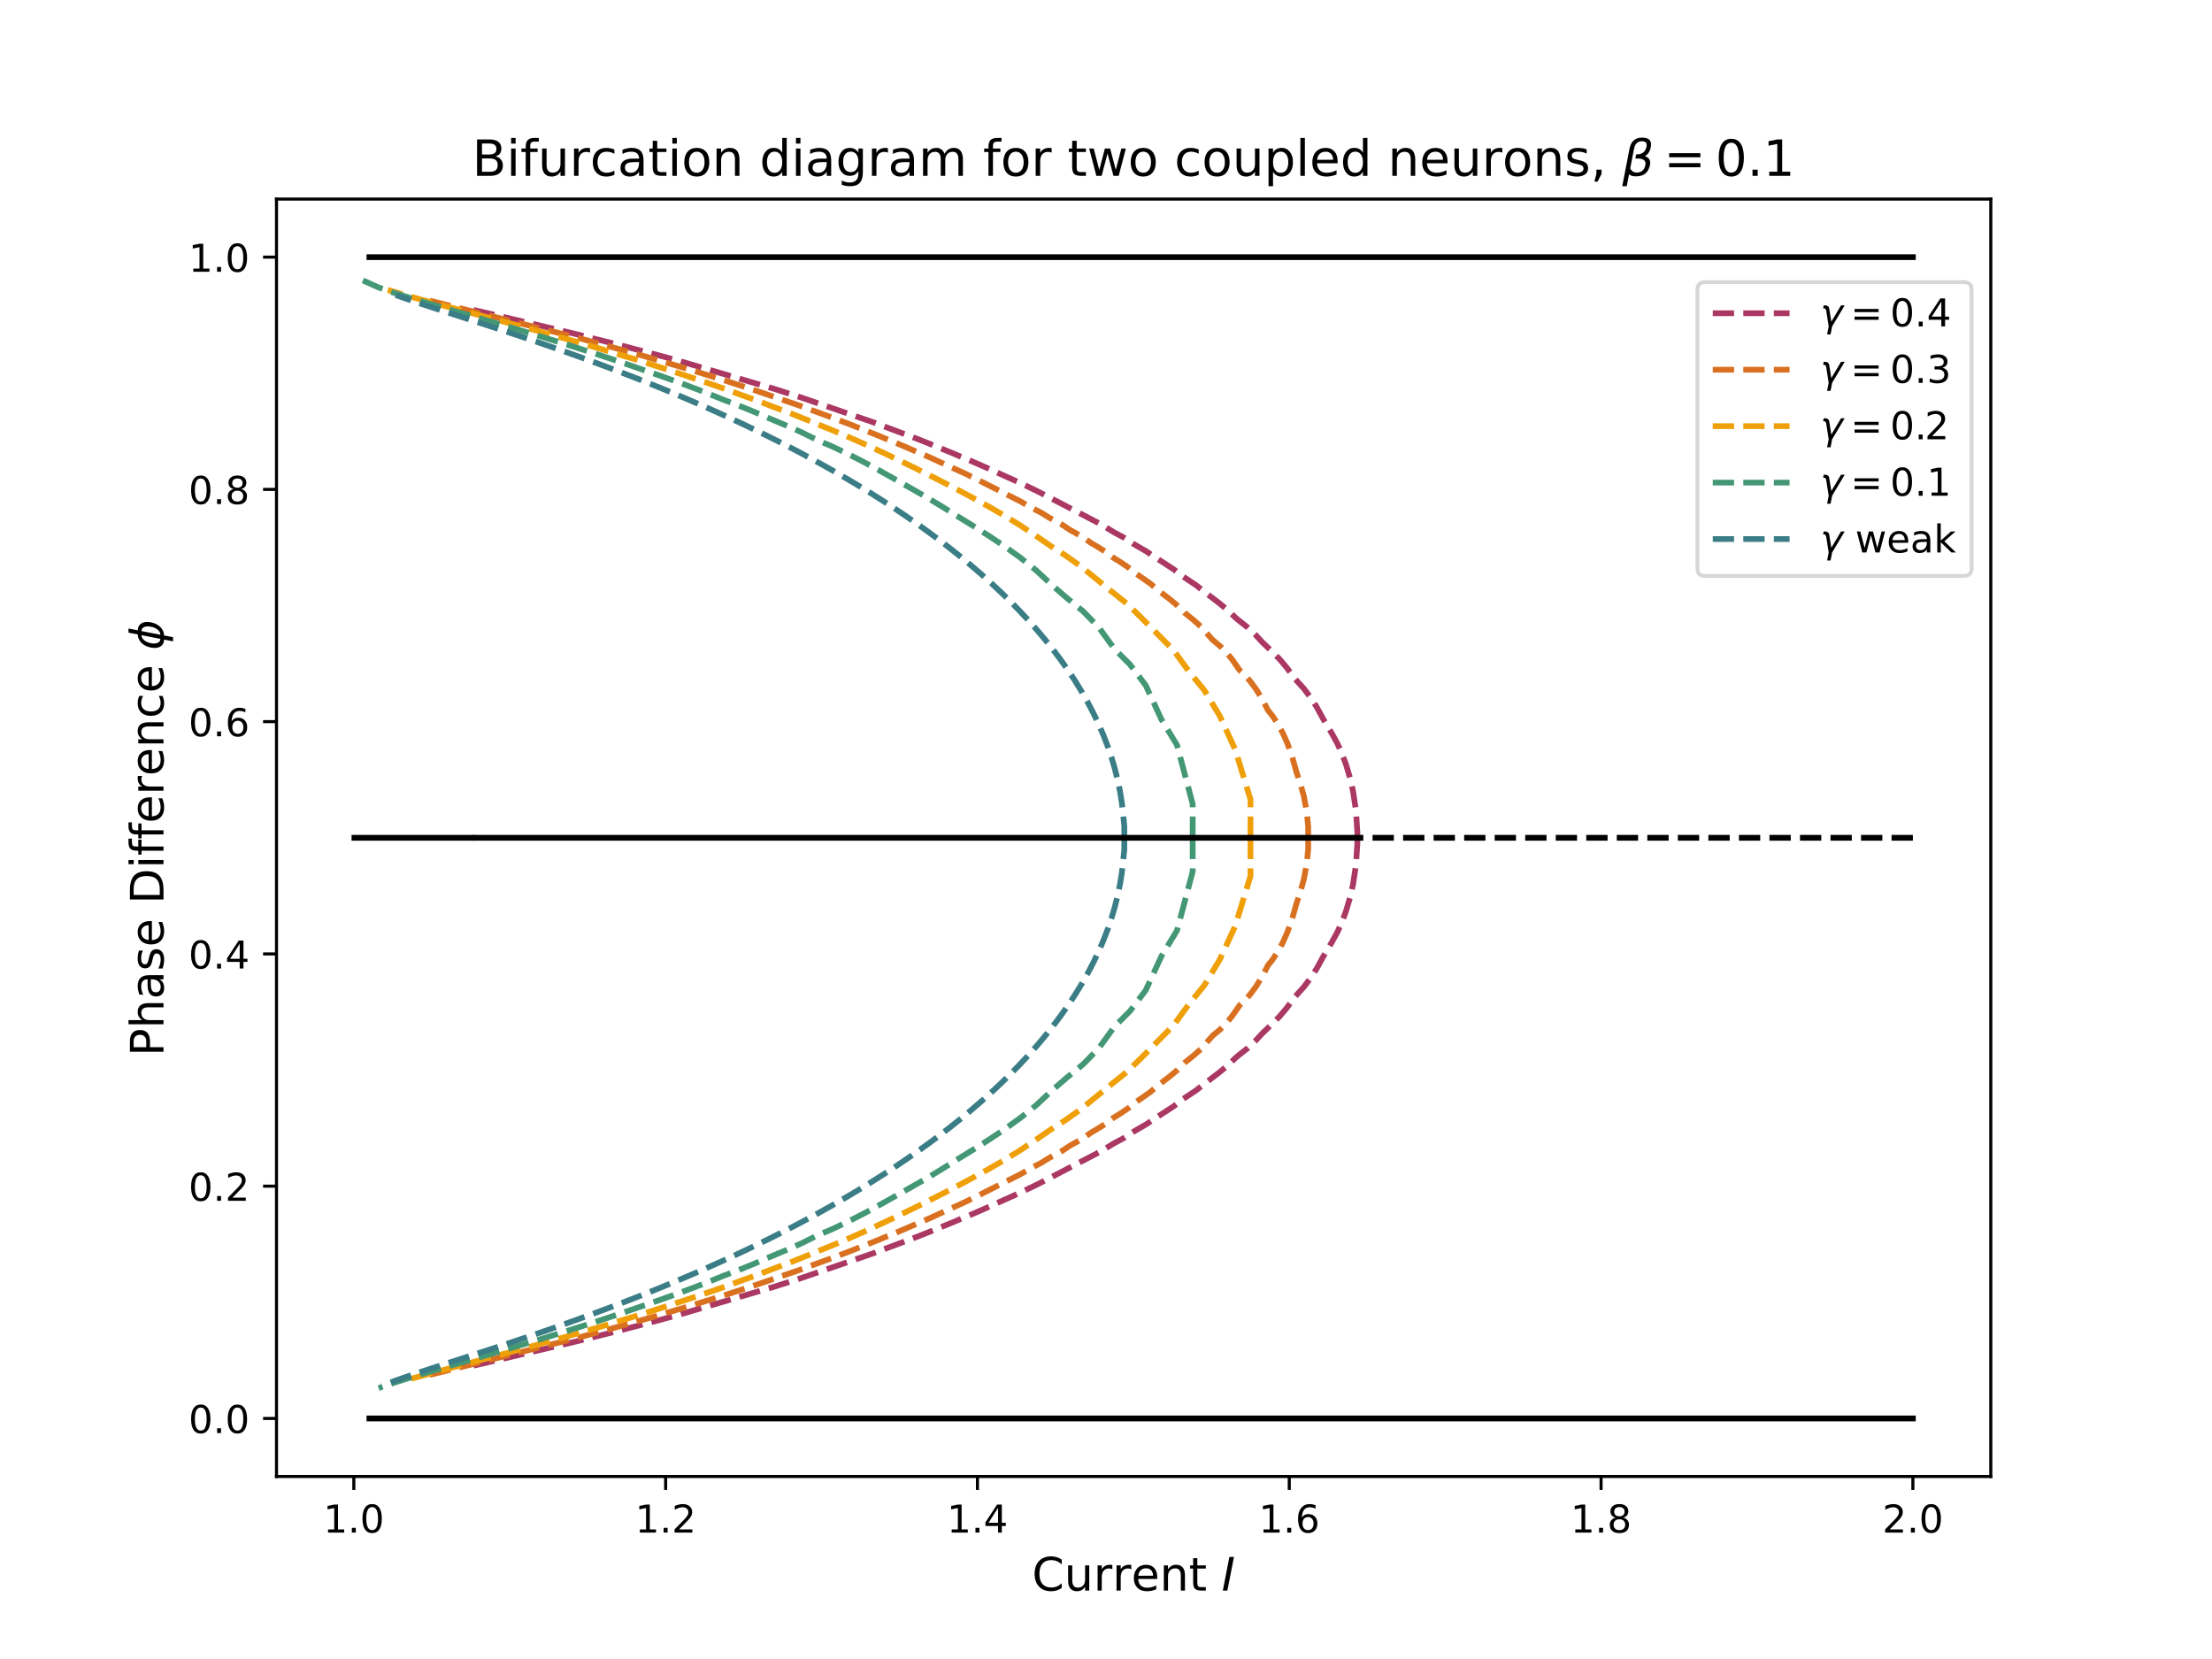 <?xml version="1.0" encoding="utf-8" standalone="no"?>
<!DOCTYPE svg PUBLIC "-//W3C//DTD SVG 1.1//EN"
  "http://www.w3.org/Graphics/SVG/1.1/DTD/svg11.dtd">
<!-- Created with matplotlib (https://matplotlib.org/) -->
<svg height="432pt" version="1.1" viewBox="0 0 576 432" width="576pt" xmlns="http://www.w3.org/2000/svg" xmlns:xlink="http://www.w3.org/1999/xlink">
 <defs>
  <style type="text/css">*{stroke-linecap:butt;stroke-linejoin:round;}</style>
 </defs>
 <g id="figure_1">
  <g id="patch_1">
   <path d="M 0 432 
L 576 432 
L 576 0 
L 0 0 
z
" style="fill:#ffffff;"/>
  </g>
  <g id="axes_1">
   <g id="patch_2">
    <path d="M 72 384.48 
L 518.4 384.48 
L 518.4 51.84 
L 72 51.84 
z
" style="fill:#ffffff;"/>
   </g>
   <g id="matplotlib.axis_1">
    <g id="xtick_1">
     <g id="line2d_1">
      <defs>
       <path d="M 0 0 
L 0 3.5 
" id="mcab45361aa" style="stroke:#000000;stroke-width:0.8;"/>
      </defs>
      <g>
       <use style="stroke:#000000;stroke-width:0.8;" x="92.137" xlink:href="#mcab45361aa" y="384.48"/>
      </g>
     </g>
     <g id="text_1">
      <!-- 1.0 -->
      <g transform="translate(84.185 399.078)scale(0.1 -0.1)">
       <defs>
        <path d="M 12.406 8.297 
L 28.516 8.297 
L 28.516 63.922 
L 10.984 60.406 
L 10.984 69.391 
L 28.422 72.906 
L 38.281 72.906 
L 38.281 8.297 
L 54.391 8.297 
L 54.391 0 
L 12.406 0 
z
" id="DejaVuSans-49"/>
        <path d="M 10.688 12.406 
L 21 12.406 
L 21 0 
L 10.688 0 
z
" id="DejaVuSans-46"/>
        <path d="M 31.781 66.406 
Q 24.172 66.406 20.328 58.906 
Q 16.5 51.422 16.5 36.375 
Q 16.5 21.391 20.328 13.891 
Q 24.172 6.391 31.781 6.391 
Q 39.453 6.391 43.281 13.891 
Q 47.125 21.391 47.125 36.375 
Q 47.125 51.422 43.281 58.906 
Q 39.453 66.406 31.781 66.406 
z
M 31.781 74.219 
Q 44.047 74.219 50.516 64.516 
Q 56.984 54.828 56.984 36.375 
Q 56.984 17.969 50.516 8.266 
Q 44.047 -1.422 31.781 -1.422 
Q 19.531 -1.422 13.062 8.266 
Q 6.594 17.969 6.594 36.375 
Q 6.594 54.828 13.062 64.516 
Q 19.531 74.219 31.781 74.219 
z
" id="DejaVuSans-48"/>
       </defs>
       <use xlink:href="#DejaVuSans-49"/>
       <use x="63.623" xlink:href="#DejaVuSans-46"/>
       <use x="95.41" xlink:href="#DejaVuSans-48"/>
      </g>
     </g>
    </g>
    <g id="xtick_2">
     <g id="line2d_2">
      <g>
       <use style="stroke:#000000;stroke-width:0.8;" x="173.331" xlink:href="#mcab45361aa" y="384.48"/>
      </g>
     </g>
     <g id="text_2">
      <!-- 1.2 -->
      <g transform="translate(165.38 399.078)scale(0.1 -0.1)">
       <defs>
        <path d="M 19.188 8.297 
L 53.609 8.297 
L 53.609 0 
L 7.328 0 
L 7.328 8.297 
Q 12.938 14.109 22.625 23.891 
Q 32.328 33.688 34.812 36.531 
Q 39.547 41.844 41.422 45.531 
Q 43.312 49.219 43.312 52.781 
Q 43.312 58.594 39.234 62.25 
Q 35.156 65.922 28.609 65.922 
Q 23.969 65.922 18.812 64.312 
Q 13.672 62.703 7.812 59.422 
L 7.812 69.391 
Q 13.766 71.781 18.938 73 
Q 24.125 74.219 28.422 74.219 
Q 39.75 74.219 46.484 68.547 
Q 53.219 62.891 53.219 53.422 
Q 53.219 48.922 51.531 44.891 
Q 49.859 40.875 45.406 35.406 
Q 44.188 33.984 37.641 27.219 
Q 31.109 20.453 19.188 8.297 
z
" id="DejaVuSans-50"/>
       </defs>
       <use xlink:href="#DejaVuSans-49"/>
       <use x="63.623" xlink:href="#DejaVuSans-46"/>
       <use x="95.41" xlink:href="#DejaVuSans-50"/>
      </g>
     </g>
    </g>
    <g id="xtick_3">
     <g id="line2d_3">
      <g>
       <use style="stroke:#000000;stroke-width:0.8;" x="254.526" xlink:href="#mcab45361aa" y="384.48"/>
      </g>
     </g>
     <g id="text_3">
      <!-- 1.4 -->
      <g transform="translate(246.574 399.078)scale(0.1 -0.1)">
       <defs>
        <path d="M 37.797 64.312 
L 12.891 25.391 
L 37.797 25.391 
z
M 35.203 72.906 
L 47.609 72.906 
L 47.609 25.391 
L 58.016 25.391 
L 58.016 17.188 
L 47.609 17.188 
L 47.609 0 
L 37.797 0 
L 37.797 17.188 
L 4.891 17.188 
L 4.891 26.703 
z
" id="DejaVuSans-52"/>
       </defs>
       <use xlink:href="#DejaVuSans-49"/>
       <use x="63.623" xlink:href="#DejaVuSans-46"/>
       <use x="95.41" xlink:href="#DejaVuSans-52"/>
      </g>
     </g>
    </g>
    <g id="xtick_4">
     <g id="line2d_4">
      <g>
       <use style="stroke:#000000;stroke-width:0.8;" x="335.72" xlink:href="#mcab45361aa" y="384.48"/>
      </g>
     </g>
     <g id="text_4">
      <!-- 1.6 -->
      <g transform="translate(327.769 399.078)scale(0.1 -0.1)">
       <defs>
        <path d="M 33.016 40.375 
Q 26.375 40.375 22.484 35.828 
Q 18.609 31.297 18.609 23.391 
Q 18.609 15.531 22.484 10.953 
Q 26.375 6.391 33.016 6.391 
Q 39.656 6.391 43.531 10.953 
Q 47.406 15.531 47.406 23.391 
Q 47.406 31.297 43.531 35.828 
Q 39.656 40.375 33.016 40.375 
z
M 52.594 71.297 
L 52.594 62.312 
Q 48.875 64.062 45.094 64.984 
Q 41.312 65.922 37.594 65.922 
Q 27.828 65.922 22.672 59.328 
Q 17.531 52.734 16.797 39.406 
Q 19.672 43.656 24.016 45.922 
Q 28.375 48.188 33.594 48.188 
Q 44.578 48.188 50.953 41.516 
Q 57.328 34.859 57.328 23.391 
Q 57.328 12.156 50.688 5.359 
Q 44.047 -1.422 33.016 -1.422 
Q 20.359 -1.422 13.672 8.266 
Q 6.984 17.969 6.984 36.375 
Q 6.984 53.656 15.188 63.938 
Q 23.391 74.219 37.203 74.219 
Q 40.922 74.219 44.703 73.484 
Q 48.484 72.75 52.594 71.297 
z
" id="DejaVuSans-54"/>
       </defs>
       <use xlink:href="#DejaVuSans-49"/>
       <use x="63.623" xlink:href="#DejaVuSans-46"/>
       <use x="95.41" xlink:href="#DejaVuSans-54"/>
      </g>
     </g>
    </g>
    <g id="xtick_5">
     <g id="line2d_5">
      <g>
       <use style="stroke:#000000;stroke-width:0.8;" x="416.915" xlink:href="#mcab45361aa" y="384.48"/>
      </g>
     </g>
     <g id="text_5">
      <!-- 1.8 -->
      <g transform="translate(408.963 399.078)scale(0.1 -0.1)">
       <defs>
        <path d="M 31.781 34.625 
Q 24.75 34.625 20.719 30.859 
Q 16.703 27.094 16.703 20.516 
Q 16.703 13.922 20.719 10.156 
Q 24.75 6.391 31.781 6.391 
Q 38.812 6.391 42.859 10.172 
Q 46.922 13.969 46.922 20.516 
Q 46.922 27.094 42.891 30.859 
Q 38.875 34.625 31.781 34.625 
z
M 21.922 38.812 
Q 15.578 40.375 12.031 44.719 
Q 8.5 49.078 8.5 55.328 
Q 8.5 64.062 14.719 69.141 
Q 20.953 74.219 31.781 74.219 
Q 42.672 74.219 48.875 69.141 
Q 55.078 64.062 55.078 55.328 
Q 55.078 49.078 51.531 44.719 
Q 48 40.375 41.703 38.812 
Q 48.828 37.156 52.797 32.312 
Q 56.781 27.484 56.781 20.516 
Q 56.781 9.906 50.312 4.234 
Q 43.844 -1.422 31.781 -1.422 
Q 19.734 -1.422 13.25 4.234 
Q 6.781 9.906 6.781 20.516 
Q 6.781 27.484 10.781 32.312 
Q 14.797 37.156 21.922 38.812 
z
M 18.312 54.391 
Q 18.312 48.734 21.844 45.562 
Q 25.391 42.391 31.781 42.391 
Q 38.141 42.391 41.719 45.562 
Q 45.312 48.734 45.312 54.391 
Q 45.312 60.062 41.719 63.234 
Q 38.141 66.406 31.781 66.406 
Q 25.391 66.406 21.844 63.234 
Q 18.312 60.062 18.312 54.391 
z
" id="DejaVuSans-56"/>
       </defs>
       <use xlink:href="#DejaVuSans-49"/>
       <use x="63.623" xlink:href="#DejaVuSans-46"/>
       <use x="95.41" xlink:href="#DejaVuSans-56"/>
      </g>
     </g>
    </g>
    <g id="xtick_6">
     <g id="line2d_6">
      <g>
       <use style="stroke:#000000;stroke-width:0.8;" x="498.109" xlink:href="#mcab45361aa" y="384.48"/>
      </g>
     </g>
     <g id="text_6">
      <!-- 2.0 -->
      <g transform="translate(490.158 399.078)scale(0.1 -0.1)">
       <use xlink:href="#DejaVuSans-50"/>
       <use x="63.623" xlink:href="#DejaVuSans-46"/>
       <use x="95.41" xlink:href="#DejaVuSans-48"/>
      </g>
     </g>
    </g>
    <g id="text_7">
     <!-- Current $I$ -->
     <g transform="translate(268.74 414.276)scale(0.12 -0.12)">
      <defs>
       <path d="M 64.406 67.281 
L 64.406 56.891 
Q 59.422 61.531 53.781 63.812 
Q 48.141 66.109 41.797 66.109 
Q 29.297 66.109 22.656 58.469 
Q 16.016 50.828 16.016 36.375 
Q 16.016 21.969 22.656 14.328 
Q 29.297 6.688 41.797 6.688 
Q 48.141 6.688 53.781 8.984 
Q 59.422 11.281 64.406 15.922 
L 64.406 5.609 
Q 59.234 2.094 53.438 0.328 
Q 47.656 -1.422 41.219 -1.422 
Q 24.656 -1.422 15.125 8.703 
Q 5.609 18.844 5.609 36.375 
Q 5.609 53.953 15.125 64.078 
Q 24.656 74.219 41.219 74.219 
Q 47.75 74.219 53.531 72.484 
Q 59.328 70.75 64.406 67.281 
z
" id="DejaVuSans-67"/>
       <path d="M 8.5 21.578 
L 8.5 54.688 
L 17.484 54.688 
L 17.484 21.922 
Q 17.484 14.156 20.5 10.266 
Q 23.531 6.391 29.594 6.391 
Q 36.859 6.391 41.078 11.031 
Q 45.312 15.672 45.312 23.688 
L 45.312 54.688 
L 54.297 54.688 
L 54.297 0 
L 45.312 0 
L 45.312 8.406 
Q 42.047 3.422 37.719 1 
Q 33.406 -1.422 27.688 -1.422 
Q 18.266 -1.422 13.375 4.438 
Q 8.5 10.297 8.5 21.578 
z
M 31.109 56 
z
" id="DejaVuSans-117"/>
       <path d="M 41.109 46.297 
Q 39.594 47.172 37.812 47.578 
Q 36.031 48 33.891 48 
Q 26.266 48 22.188 43.047 
Q 18.109 38.094 18.109 28.812 
L 18.109 0 
L 9.078 0 
L 9.078 54.688 
L 18.109 54.688 
L 18.109 46.188 
Q 20.953 51.172 25.484 53.578 
Q 30.031 56 36.531 56 
Q 37.453 56 38.578 55.875 
Q 39.703 55.766 41.062 55.516 
z
" id="DejaVuSans-114"/>
       <path d="M 56.203 29.594 
L 56.203 25.203 
L 14.891 25.203 
Q 15.484 15.922 20.484 11.062 
Q 25.484 6.203 34.422 6.203 
Q 39.594 6.203 44.453 7.469 
Q 49.312 8.734 54.109 11.281 
L 54.109 2.781 
Q 49.266 0.734 44.188 -0.344 
Q 39.109 -1.422 33.891 -1.422 
Q 20.797 -1.422 13.156 6.188 
Q 5.516 13.812 5.516 26.812 
Q 5.516 40.234 12.766 48.109 
Q 20.016 56 32.328 56 
Q 43.359 56 49.781 48.891 
Q 56.203 41.797 56.203 29.594 
z
M 47.219 32.234 
Q 47.125 39.594 43.094 43.984 
Q 39.062 48.391 32.422 48.391 
Q 24.906 48.391 20.391 44.141 
Q 15.875 39.891 15.188 32.172 
z
" id="DejaVuSans-101"/>
       <path d="M 54.891 33.016 
L 54.891 0 
L 45.906 0 
L 45.906 32.719 
Q 45.906 40.484 42.875 44.328 
Q 39.844 48.188 33.797 48.188 
Q 26.516 48.188 22.312 43.547 
Q 18.109 38.922 18.109 30.906 
L 18.109 0 
L 9.078 0 
L 9.078 54.688 
L 18.109 54.688 
L 18.109 46.188 
Q 21.344 51.125 25.703 53.562 
Q 30.078 56 35.797 56 
Q 45.219 56 50.047 50.172 
Q 54.891 44.344 54.891 33.016 
z
" id="DejaVuSans-110"/>
       <path d="M 18.312 70.219 
L 18.312 54.688 
L 36.812 54.688 
L 36.812 47.703 
L 18.312 47.703 
L 18.312 18.016 
Q 18.312 11.328 20.141 9.422 
Q 21.969 7.516 27.594 7.516 
L 36.812 7.516 
L 36.812 0 
L 27.594 0 
Q 17.188 0 13.234 3.875 
Q 9.281 7.766 9.281 18.016 
L 9.281 47.703 
L 2.688 47.703 
L 2.688 54.688 
L 9.281 54.688 
L 9.281 70.219 
z
" id="DejaVuSans-116"/>
       <path id="DejaVuSans-32"/>
       <path d="M 16.891 72.906 
L 26.812 72.906 
L 12.594 0 
L 2.688 0 
z
" id="DejaVuSans-Oblique-73"/>
      </defs>
      <use transform="translate(0 0.781)" xlink:href="#DejaVuSans-67"/>
      <use transform="translate(69.824 0.781)" xlink:href="#DejaVuSans-117"/>
      <use transform="translate(133.203 0.781)" xlink:href="#DejaVuSans-114"/>
      <use transform="translate(174.316 0.781)" xlink:href="#DejaVuSans-114"/>
      <use transform="translate(215.43 0.781)" xlink:href="#DejaVuSans-101"/>
      <use transform="translate(276.953 0.781)" xlink:href="#DejaVuSans-110"/>
      <use transform="translate(340.332 0.781)" xlink:href="#DejaVuSans-116"/>
      <use transform="translate(379.541 0.781)" xlink:href="#DejaVuSans-32"/>
      <use transform="translate(411.328 0.781)" xlink:href="#DejaVuSans-Oblique-73"/>
     </g>
    </g>
   </g>
   <g id="matplotlib.axis_2">
    <g id="ytick_1">
     <g id="line2d_7">
      <defs>
       <path d="M 0 0 
L -3.5 0 
" id="mb899d1d328" style="stroke:#000000;stroke-width:0.8;"/>
      </defs>
      <g>
       <use style="stroke:#000000;stroke-width:0.8;" x="72" xlink:href="#mb899d1d328" y="369.36"/>
      </g>
     </g>
     <g id="text_8">
      <!-- 0.0 -->
      <g transform="translate(49.097 373.159)scale(0.1 -0.1)">
       <use xlink:href="#DejaVuSans-48"/>
       <use x="63.623" xlink:href="#DejaVuSans-46"/>
       <use x="95.41" xlink:href="#DejaVuSans-48"/>
      </g>
     </g>
    </g>
    <g id="ytick_2">
     <g id="line2d_8">
      <g>
       <use style="stroke:#000000;stroke-width:0.8;" x="72" xlink:href="#mb899d1d328" y="308.88"/>
      </g>
     </g>
     <g id="text_9">
      <!-- 0.2 -->
      <g transform="translate(49.097 312.679)scale(0.1 -0.1)">
       <use xlink:href="#DejaVuSans-48"/>
       <use x="63.623" xlink:href="#DejaVuSans-46"/>
       <use x="95.41" xlink:href="#DejaVuSans-50"/>
      </g>
     </g>
    </g>
    <g id="ytick_3">
     <g id="line2d_9">
      <g>
       <use style="stroke:#000000;stroke-width:0.8;" x="72" xlink:href="#mb899d1d328" y="248.4"/>
      </g>
     </g>
     <g id="text_10">
      <!-- 0.4 -->
      <g transform="translate(49.097 252.199)scale(0.1 -0.1)">
       <use xlink:href="#DejaVuSans-48"/>
       <use x="63.623" xlink:href="#DejaVuSans-46"/>
       <use x="95.41" xlink:href="#DejaVuSans-52"/>
      </g>
     </g>
    </g>
    <g id="ytick_4">
     <g id="line2d_10">
      <g>
       <use style="stroke:#000000;stroke-width:0.8;" x="72" xlink:href="#mb899d1d328" y="187.92"/>
      </g>
     </g>
     <g id="text_11">
      <!-- 0.6 -->
      <g transform="translate(49.097 191.719)scale(0.1 -0.1)">
       <use xlink:href="#DejaVuSans-48"/>
       <use x="63.623" xlink:href="#DejaVuSans-46"/>
       <use x="95.41" xlink:href="#DejaVuSans-54"/>
      </g>
     </g>
    </g>
    <g id="ytick_5">
     <g id="line2d_11">
      <g>
       <use style="stroke:#000000;stroke-width:0.8;" x="72" xlink:href="#mb899d1d328" y="127.44"/>
      </g>
     </g>
     <g id="text_12">
      <!-- 0.8 -->
      <g transform="translate(49.097 131.239)scale(0.1 -0.1)">
       <use xlink:href="#DejaVuSans-48"/>
       <use x="63.623" xlink:href="#DejaVuSans-46"/>
       <use x="95.41" xlink:href="#DejaVuSans-56"/>
      </g>
     </g>
    </g>
    <g id="ytick_6">
     <g id="line2d_12">
      <g>
       <use style="stroke:#000000;stroke-width:0.8;" x="72" xlink:href="#mb899d1d328" y="66.96"/>
      </g>
     </g>
     <g id="text_13">
      <!-- 1.0 -->
      <g transform="translate(49.097 70.759)scale(0.1 -0.1)">
       <use xlink:href="#DejaVuSans-49"/>
       <use x="63.623" xlink:href="#DejaVuSans-46"/>
       <use x="95.41" xlink:href="#DejaVuSans-48"/>
      </g>
     </g>
    </g>
    <g id="text_14">
     <!-- Phase Difference $\phi$ -->
     <g transform="translate(42.577 275.04)rotate(-90)scale(0.12 -0.12)">
      <defs>
       <path d="M 19.672 64.797 
L 19.672 37.406 
L 32.078 37.406 
Q 38.969 37.406 42.719 40.969 
Q 46.484 44.531 46.484 51.125 
Q 46.484 57.672 42.719 61.234 
Q 38.969 64.797 32.078 64.797 
z
M 9.812 72.906 
L 32.078 72.906 
Q 44.344 72.906 50.609 67.359 
Q 56.891 61.812 56.891 51.125 
Q 56.891 40.328 50.609 34.812 
Q 44.344 29.297 32.078 29.297 
L 19.672 29.297 
L 19.672 0 
L 9.812 0 
z
" id="DejaVuSans-80"/>
       <path d="M 54.891 33.016 
L 54.891 0 
L 45.906 0 
L 45.906 32.719 
Q 45.906 40.484 42.875 44.328 
Q 39.844 48.188 33.797 48.188 
Q 26.516 48.188 22.312 43.547 
Q 18.109 38.922 18.109 30.906 
L 18.109 0 
L 9.078 0 
L 9.078 75.984 
L 18.109 75.984 
L 18.109 46.188 
Q 21.344 51.125 25.703 53.562 
Q 30.078 56 35.797 56 
Q 45.219 56 50.047 50.172 
Q 54.891 44.344 54.891 33.016 
z
" id="DejaVuSans-104"/>
       <path d="M 34.281 27.484 
Q 23.391 27.484 19.188 25 
Q 14.984 22.516 14.984 16.5 
Q 14.984 11.719 18.141 8.906 
Q 21.297 6.109 26.703 6.109 
Q 34.188 6.109 38.703 11.406 
Q 43.219 16.703 43.219 25.484 
L 43.219 27.484 
z
M 52.203 31.203 
L 52.203 0 
L 43.219 0 
L 43.219 8.297 
Q 40.141 3.328 35.547 0.953 
Q 30.953 -1.422 24.312 -1.422 
Q 15.922 -1.422 10.953 3.297 
Q 6 8.016 6 15.922 
Q 6 25.141 12.172 29.828 
Q 18.359 34.516 30.609 34.516 
L 43.219 34.516 
L 43.219 35.406 
Q 43.219 41.609 39.141 45 
Q 35.062 48.391 27.688 48.391 
Q 23 48.391 18.547 47.266 
Q 14.109 46.141 10.016 43.891 
L 10.016 52.203 
Q 14.938 54.109 19.578 55.047 
Q 24.219 56 28.609 56 
Q 40.484 56 46.344 49.844 
Q 52.203 43.703 52.203 31.203 
z
" id="DejaVuSans-97"/>
       <path d="M 44.281 53.078 
L 44.281 44.578 
Q 40.484 46.531 36.375 47.5 
Q 32.281 48.484 27.875 48.484 
Q 21.188 48.484 17.844 46.438 
Q 14.5 44.391 14.5 40.281 
Q 14.5 37.156 16.891 35.375 
Q 19.281 33.594 26.516 31.984 
L 29.594 31.297 
Q 39.156 29.25 43.188 25.516 
Q 47.219 21.781 47.219 15.094 
Q 47.219 7.469 41.188 3.016 
Q 35.156 -1.422 24.609 -1.422 
Q 20.219 -1.422 15.453 -0.562 
Q 10.688 0.297 5.422 2 
L 5.422 11.281 
Q 10.406 8.688 15.234 7.391 
Q 20.062 6.109 24.812 6.109 
Q 31.156 6.109 34.562 8.281 
Q 37.984 10.453 37.984 14.406 
Q 37.984 18.062 35.516 20.016 
Q 33.062 21.969 24.703 23.781 
L 21.578 24.516 
Q 13.234 26.266 9.516 29.906 
Q 5.812 33.547 5.812 39.891 
Q 5.812 47.609 11.281 51.797 
Q 16.75 56 26.812 56 
Q 31.781 56 36.172 55.266 
Q 40.578 54.547 44.281 53.078 
z
" id="DejaVuSans-115"/>
       <path d="M 19.672 64.797 
L 19.672 8.109 
L 31.594 8.109 
Q 46.688 8.109 53.688 14.938 
Q 60.688 21.781 60.688 36.531 
Q 60.688 51.172 53.688 57.984 
Q 46.688 64.797 31.594 64.797 
z
M 9.812 72.906 
L 30.078 72.906 
Q 51.266 72.906 61.172 64.094 
Q 71.094 55.281 71.094 36.531 
Q 71.094 17.672 61.125 8.828 
Q 51.172 0 30.078 0 
L 9.812 0 
z
" id="DejaVuSans-68"/>
       <path d="M 9.422 54.688 
L 18.406 54.688 
L 18.406 0 
L 9.422 0 
z
M 9.422 75.984 
L 18.406 75.984 
L 18.406 64.594 
L 9.422 64.594 
z
" id="DejaVuSans-105"/>
       <path d="M 37.109 75.984 
L 37.109 68.5 
L 28.516 68.5 
Q 23.688 68.5 21.797 66.547 
Q 19.922 64.594 19.922 59.516 
L 19.922 54.688 
L 34.719 54.688 
L 34.719 47.703 
L 19.922 47.703 
L 19.922 0 
L 10.891 0 
L 10.891 47.703 
L 2.297 47.703 
L 2.297 54.688 
L 10.891 54.688 
L 10.891 58.5 
Q 10.891 67.625 15.141 71.797 
Q 19.391 75.984 28.609 75.984 
z
" id="DejaVuSans-102"/>
       <path d="M 48.781 52.594 
L 48.781 44.188 
Q 44.969 46.297 41.141 47.344 
Q 37.312 48.391 33.406 48.391 
Q 24.656 48.391 19.812 42.844 
Q 14.984 37.312 14.984 27.297 
Q 14.984 17.281 19.812 11.734 
Q 24.656 6.203 33.406 6.203 
Q 37.312 6.203 41.141 7.25 
Q 44.969 8.297 48.781 10.406 
L 48.781 2.094 
Q 45.016 0.344 40.984 -0.531 
Q 36.969 -1.422 32.422 -1.422 
Q 20.062 -1.422 12.781 6.344 
Q 5.516 14.109 5.516 27.297 
Q 5.516 40.672 12.859 48.328 
Q 20.219 56 33.016 56 
Q 37.156 56 41.109 55.141 
Q 45.062 54.297 48.781 52.594 
z
" id="DejaVuSans-99"/>
       <path d="M 46.734 75.984 
L 42.781 55.812 
Q 52.547 55.812 57.562 48.344 
Q 62.75 40.719 60.156 27.297 
Q 57.516 13.875 49.359 6.25 
Q 41.453 -1.219 31.688 -1.219 
L 27.875 -20.797 
L 18.953 -20.797 
L 22.75 -1.219 
Q 13.031 -1.219 7.953 6.25 
Q 2.781 13.875 5.422 27.297 
Q 8.016 40.719 16.156 48.344 
Q 24.125 55.812 33.844 55.812 
L 37.797 75.984 
z
M 33.25 6.781 
Q 38.766 6.781 43.5 11.812 
Q 48.688 17.438 50.688 27.297 
Q 52.641 37.062 49.516 42.781 
Q 46.734 47.797 41.219 47.797 
z
M 24.312 6.781 
L 32.281 47.797 
Q 26.812 47.797 22.078 42.781 
Q 16.75 37.062 14.891 27.297 
Q 13.031 17.438 16.062 11.812 
Q 18.797 6.781 24.312 6.781 
z
" id="DejaVuSans-Oblique-981"/>
      </defs>
      <use transform="translate(0 0.016)" xlink:href="#DejaVuSans-80"/>
      <use transform="translate(60.303 0.016)" xlink:href="#DejaVuSans-104"/>
      <use transform="translate(123.682 0.016)" xlink:href="#DejaVuSans-97"/>
      <use transform="translate(184.961 0.016)" xlink:href="#DejaVuSans-115"/>
      <use transform="translate(237.061 0.016)" xlink:href="#DejaVuSans-101"/>
      <use transform="translate(298.584 0.016)" xlink:href="#DejaVuSans-32"/>
      <use transform="translate(330.371 0.016)" xlink:href="#DejaVuSans-68"/>
      <use transform="translate(407.373 0.016)" xlink:href="#DejaVuSans-105"/>
      <use transform="translate(435.156 0.016)" xlink:href="#DejaVuSans-102"/>
      <use transform="translate(470.361 0.016)" xlink:href="#DejaVuSans-102"/>
      <use transform="translate(505.566 0.016)" xlink:href="#DejaVuSans-101"/>
      <use transform="translate(567.09 0.016)" xlink:href="#DejaVuSans-114"/>
      <use transform="translate(608.203 0.016)" xlink:href="#DejaVuSans-101"/>
      <use transform="translate(669.727 0.016)" xlink:href="#DejaVuSans-110"/>
      <use transform="translate(733.105 0.016)" xlink:href="#DejaVuSans-99"/>
      <use transform="translate(788.086 0.016)" xlink:href="#DejaVuSans-101"/>
      <use transform="translate(849.609 0.016)" xlink:href="#DejaVuSans-32"/>
      <use transform="translate(881.396 0.016)" xlink:href="#DejaVuSans-Oblique-981"/>
     </g>
    </g>
   </g>
   <g id="line2d_13">
    <path clip-path="url(#pb1baf51ccf)" d="M 353.459 218.16 
L 353.459 216.802 
L 353.084 211.023 
L 352.332 206.056 
L 351.581 202.718 
L 350.454 198.933 
L 349.326 195.956 
L 348.199 193.495 
L 346.696 190.778 
L 344.442 187.004 
L 342.939 184.232 
L 341.436 181.863 
L 339.558 179.361 
L 337.679 177.28 
L 336.928 176.428 
L 335.049 173.828 
L 333.171 171.608 
L 331.292 169.717 
L 328.662 167.191 
L 326.784 165.155 
L 324.905 163.396 
L 322.651 161.613 
L 321.899 161.004 
L 319.645 158.827 
L 317.391 156.986 
L 313.634 154.11 
L 311.379 152.333 
L 309.125 150.838 
L 307.998 150.087 
L 305.744 148.338 
L 303.489 146.854 
L 300.859 145.17 
L 298.605 143.632 
L 296.351 142.334 
L 295.224 141.667 
L 292.594 139.951 
L 289.964 138.542 
L 288.837 137.843 
L 286.206 136.28 
L 273.432 129.616 
L 272.305 129.023 
L 269.675 127.689 
L 265.542 125.704 
L 258.779 122.657 
L 257.277 121.963 
L 254.647 120.809 
L 252.392 119.826 
L 249.762 118.74 
L 248.259 118.091 
L 245.629 117.019 
L 243.751 116.236 
L 238.867 114.287 
L 227.219 109.901 
L 208.434 103.443 
L 201.671 101.278 
L 176.874 93.989 
L 171.238 92.452 
L 160.342 89.591 
L 149.822 86.958 
L 127.28 81.63 
L 122.771 80.592 
L 122.771 80.592 
" style="fill:none;stroke:#aa3863;stroke-dasharray:5.55,2.4;stroke-dashoffset:0;stroke-width:1.5;"/>
   </g>
   <g id="line2d_14">
    <path clip-path="url(#pb1baf51ccf)" d="M 353.459 218.16 
L 353.459 219.518 
L 353.084 225.297 
L 352.332 230.264 
L 351.581 233.602 
L 350.454 237.387 
L 349.326 240.364 
L 348.199 242.825 
L 346.696 245.542 
L 344.442 249.316 
L 342.939 252.088 
L 341.436 254.457 
L 339.558 256.959 
L 337.679 259.04 
L 336.928 259.892 
L 335.049 262.492 
L 333.171 264.712 
L 331.292 266.603 
L 328.662 269.129 
L 326.784 271.165 
L 324.905 272.924 
L 322.651 274.707 
L 321.899 275.316 
L 319.645 277.493 
L 317.391 279.334 
L 313.634 282.21 
L 311.379 283.987 
L 309.125 285.482 
L 307.998 286.233 
L 305.744 287.982 
L 303.489 289.466 
L 300.859 291.15 
L 298.605 292.688 
L 296.351 293.986 
L 295.224 294.653 
L 292.594 296.369 
L 289.964 297.778 
L 288.837 298.477 
L 286.206 300.04 
L 273.432 306.704 
L 272.305 307.297 
L 269.675 308.631 
L 265.542 310.616 
L 258.779 313.663 
L 257.277 314.357 
L 254.647 315.511 
L 252.392 316.494 
L 249.762 317.58 
L 248.259 318.229 
L 245.629 319.301 
L 243.751 320.084 
L 238.867 322.033 
L 227.219 326.419 
L 208.434 332.877 
L 201.671 335.042 
L 176.874 342.331 
L 171.238 343.868 
L 160.342 346.729 
L 149.822 349.362 
L 127.28 354.69 
L 123.147 355.642 
L 123.147 355.642 
" style="fill:none;stroke:#aa3863;stroke-dasharray:5.55,2.4;stroke-dashoffset:0;stroke-width:1.5;"/>
   </g>
   <g id="line2d_15">
    <path clip-path="url(#pb1baf51ccf)" d="M 340.648 218.16 
L 340.648 215.173 
L 340.26 211.27 
L 339.484 207.184 
L 338.709 204.451 
L 337.545 200.87 
L 336.382 196.738 
L 335.218 193.533 
L 334.055 190.925 
L 332.891 188.757 
L 331.34 186.395 
L 330.176 184.953 
L 328.625 181.954 
L 327.074 179.446 
L 325.522 177.36 
L 323.971 175.636 
L 322.808 174.554 
L 320.868 171.758 
L 319.317 169.884 
L 317.766 168.302 
L 316.214 166.985 
L 315.827 166.695 
L 312.724 163.17 
L 310.785 161.444 
L 308.458 159.564 
L 306.519 157.618 
L 304.579 156.01 
L 301.477 153.632 
L 299.537 151.965 
L 297.598 150.596 
L 295.659 149.267 
L 293.72 147.687 
L 291.781 146.382 
L 289.842 145.184 
L 287.902 143.703 
L 285.963 142.478 
L 284.024 141.338 
L 282.085 139.966 
L 280.146 138.835 
L 278.594 137.982 
L 276.655 136.681 
L 274.716 135.609 
L 273.165 134.778 
L 271.225 133.561 
L 269.286 132.564 
L 268.123 131.966 
L 265.796 130.595 
L 254.936 125.111 
L 253.773 124.571 
L 251.446 123.38 
L 244.853 120.368 
L 242.526 119.29 
L 240.199 118.265 
L 237.872 117.284 
L 236.708 116.777 
L 234.381 115.774 
L 232.442 114.957 
L 230.115 114.032 
L 228.951 113.532 
L 226.624 112.61 
L 225.461 112.136 
L 223.134 111.228 
L 221.583 110.601 
L 216.929 108.828 
L 212.662 107.276 
L 210.335 106.41 
L 208.396 105.695 
L 196.373 101.563 
L 192.883 100.42 
L 189.004 99.157 
L 183.575 97.459 
L 179.696 96.262 
L 171.164 93.724 
L 166.122 92.275 
L 156.426 89.583 
L 148.67 87.506 
L 110.662 77.98 
L 110.662 77.98 
" style="fill:none;stroke:#d97020;stroke-dasharray:5.55,2.4;stroke-dashoffset:0;stroke-width:1.5;"/>
   </g>
   <g id="line2d_16">
    <path clip-path="url(#pb1baf51ccf)" d="M 340.648 218.16 
L 340.648 221.147 
L 340.26 225.05 
L 339.484 229.136 
L 338.709 231.869 
L 337.545 235.45 
L 336.382 239.582 
L 335.218 242.787 
L 334.055 245.395 
L 332.891 247.563 
L 331.34 249.925 
L 330.176 251.367 
L 328.625 254.366 
L 327.074 256.874 
L 325.522 258.96 
L 323.971 260.684 
L 322.808 261.766 
L 320.868 264.562 
L 319.317 266.436 
L 317.766 268.018 
L 316.214 269.335 
L 315.827 269.625 
L 312.724 273.15 
L 310.785 274.876 
L 308.458 276.756 
L 306.519 278.702 
L 304.579 280.31 
L 301.477 282.688 
L 299.537 284.355 
L 297.598 285.724 
L 295.659 287.053 
L 293.72 288.633 
L 291.781 289.938 
L 289.842 291.136 
L 287.902 292.617 
L 285.963 293.842 
L 284.024 294.982 
L 282.085 296.354 
L 280.146 297.485 
L 278.594 298.338 
L 276.655 299.639 
L 274.716 300.711 
L 273.165 301.542 
L 271.225 302.759 
L 269.286 303.756 
L 268.123 304.354 
L 265.796 305.725 
L 254.936 311.209 
L 253.773 311.749 
L 251.446 312.94 
L 244.853 315.952 
L 242.526 317.03 
L 240.199 318.055 
L 237.872 319.036 
L 236.708 319.543 
L 234.381 320.546 
L 232.442 321.363 
L 230.115 322.288 
L 228.951 322.788 
L 226.624 323.71 
L 225.461 324.184 
L 223.134 325.092 
L 221.583 325.719 
L 216.929 327.492 
L 212.662 329.044 
L 210.335 329.91 
L 208.396 330.625 
L 196.373 334.757 
L 192.883 335.9 
L 189.004 337.163 
L 183.575 338.861 
L 179.696 340.058 
L 171.164 342.596 
L 166.122 344.045 
L 156.426 346.737 
L 148.67 348.814 
L 111.05 358.241 
L 111.05 358.241 
" style="fill:none;stroke:#d97020;stroke-dasharray:5.55,2.4;stroke-dashoffset:0;stroke-width:1.5;"/>
   </g>
   <g id="line2d_17">
    <path clip-path="url(#pb1baf51ccf)" d="M 325.622 218.16 
L 325.622 208.155 
L 321.611 195.085 
L 317.6 186.4 
L 313.589 179.718 
L 309.577 174.82 
L 305.566 169.297 
L 301.555 165.255 
L 297.543 161.2 
L 293.532 157.269 
L 289.521 154.067 
L 285.509 150.795 
L 281.498 147.519 
L 277.487 144.666 
L 273.475 142.101 
L 269.464 139.325 
L 265.453 136.668 
L 261.441 134.211 
L 257.43 131.897 
L 253.419 129.685 
L 249.408 127.548 
L 245.396 125.467 
L 241.385 123.432 
L 237.374 121.44 
L 233.362 119.492 
L 229.351 117.59 
L 225.34 115.744 
L 221.328 113.963 
L 217.317 112.257 
L 213.306 110.642 
L 209.294 108.998 
L 205.283 107.389 
L 201.272 105.912 
L 197.26 104.346 
L 193.249 102.929 
L 189.238 101.453 
L 185.226 100.052 
L 181.215 98.698 
L 177.204 97.369 
L 173.193 96.057 
L 169.181 94.765 
L 165.17 93.504 
L 161.159 92.292 
L 157.147 91.071 
L 153.136 89.893 
L 149.125 88.733 
L 145.113 87.59 
L 141.102 86.479 
L 137.091 85.369 
L 133.079 84.279 
L 129.068 83.2 
L 125.057 82.131 
L 121.045 81.066 
L 117.034 80.002 
L 113.023 78.93 
L 109.011 77.84 
L 105 76.708 
L 100.989 75.493 
" style="fill:none;stroke:#ef9f07;stroke-dasharray:5.55,2.4;stroke-dashoffset:0;stroke-width:1.5;"/>
   </g>
   <g id="line2d_18">
    <path clip-path="url(#pb1baf51ccf)" d="M 325.622 218.16 
L 325.622 228.165 
L 321.611 241.235 
L 317.6 249.92 
L 313.589 256.602 
L 309.577 261.5 
L 305.566 267.023 
L 301.555 271.065 
L 297.543 275.12 
L 293.532 279.051 
L 289.521 282.253 
L 285.509 285.525 
L 281.498 288.801 
L 277.487 291.654 
L 273.475 294.219 
L 269.464 296.995 
L 265.453 299.652 
L 261.441 302.109 
L 257.43 304.423 
L 253.419 306.635 
L 249.408 308.772 
L 245.396 310.853 
L 241.385 312.888 
L 237.374 314.88 
L 233.362 316.828 
L 229.351 318.73 
L 225.34 320.576 
L 221.328 322.357 
L 217.317 324.063 
L 213.306 325.678 
L 209.294 327.322 
L 205.283 328.931 
L 201.272 330.408 
L 197.26 331.974 
L 193.249 333.391 
L 189.238 334.867 
L 185.226 336.268 
L 181.215 337.622 
L 177.204 338.951 
L 173.193 340.263 
L 169.181 341.555 
L 165.17 342.816 
L 161.159 344.028 
L 157.147 345.249 
L 153.136 346.427 
L 149.125 347.587 
L 145.113 348.73 
L 141.102 349.841 
L 137.091 350.951 
L 133.079 352.041 
L 129.068 353.12 
L 125.057 354.189 
L 121.045 355.254 
L 117.034 356.318 
L 113.023 357.39 
L 109.011 358.48 
L 105 359.612 
L 105 359.612 
" style="fill:none;stroke:#ef9f07;stroke-dasharray:5.55,2.4;stroke-dashoffset:0;stroke-width:1.5;"/>
   </g>
   <g id="line2d_19">
    <path clip-path="url(#pb1baf51ccf)" d="M 310.576 218.16 
L 310.576 209.381 
L 306.5 194.03 
L 302.423 187.312 
L 298.346 178.457 
L 294.269 173.063 
L 290.192 168.981 
L 286.116 163.361 
L 282.039 159.175 
L 277.962 155.849 
L 273.885 152.318 
L 269.808 148.512 
L 265.732 145.24 
L 261.655 142.311 
L 257.578 139.595 
L 253.501 137.008 
L 249.424 134.497 
L 245.348 131.941 
L 241.271 129.469 
L 237.194 127.143 
L 233.117 124.838 
L 229.04 122.543 
L 224.964 120.337 
L 220.887 118.248 
L 216.81 116.31 
L 212.733 114.56 
L 208.656 112.538 
L 204.58 110.732 
L 200.503 109.025 
L 196.426 107.261 
L 192.349 105.603 
L 188.272 104.061 
L 184.196 102.399 
L 180.119 100.837 
L 176.042 99.331 
L 171.965 97.866 
L 167.888 96.457 
L 163.812 95.043 
L 159.735 93.655 
L 155.658 92.303 
L 151.581 90.99 
L 147.504 89.691 
L 143.428 88.432 
L 139.351 87.173 
L 135.274 85.946 
L 131.197 84.746 
L 127.12 83.544 
L 123.044 82.361 
L 118.967 81.17 
L 114.89 79.987 
L 110.813 78.793 
L 106.736 77.565 
L 102.66 76.278 
L 98.583 74.855 
L 94.506 73.028 
" style="fill:none;stroke:#449775;stroke-dasharray:5.55,2.4;stroke-dashoffset:0;stroke-width:1.5;"/>
   </g>
   <g id="line2d_20">
    <path clip-path="url(#pb1baf51ccf)" d="M 310.576 218.16 
L 310.576 226.939 
L 306.5 242.29 
L 302.423 249.008 
L 298.346 257.863 
L 294.269 263.257 
L 290.192 267.339 
L 286.116 272.959 
L 282.039 277.145 
L 277.962 280.471 
L 273.885 284.002 
L 269.808 287.808 
L 265.732 291.08 
L 261.655 294.009 
L 257.578 296.725 
L 253.501 299.312 
L 249.424 301.823 
L 245.348 304.379 
L 241.271 306.851 
L 237.194 309.177 
L 233.117 311.482 
L 229.04 313.777 
L 224.964 315.983 
L 220.887 318.072 
L 216.81 320.01 
L 212.733 321.76 
L 208.656 323.782 
L 204.58 325.588 
L 200.503 327.295 
L 196.426 329.059 
L 192.349 330.717 
L 188.272 332.259 
L 184.196 333.921 
L 180.119 335.483 
L 176.042 336.989 
L 171.965 338.454 
L 167.888 339.863 
L 163.812 341.277 
L 159.735 342.665 
L 155.658 344.017 
L 151.581 345.33 
L 147.504 346.629 
L 143.428 347.888 
L 139.351 349.147 
L 135.274 350.374 
L 131.197 351.574 
L 127.12 352.776 
L 123.044 353.959 
L 118.967 355.15 
L 114.89 356.333 
L 110.813 357.527 
L 106.736 358.755 
L 102.66 360.042 
L 98.583 361.465 
L 98.583 361.465 
" style="fill:none;stroke:#449775;stroke-dasharray:5.55,2.4;stroke-dashoffset:0;stroke-width:1.5;"/>
   </g>
   <g id="line2d_21">
    <path clip-path="url(#pb1baf51ccf)" d="M 292.768 218.16 
L 292.768 221.184 
L 292.472 224.204 
L 292.131 227.217 
L 291.652 230.22 
L 291.035 233.209 
L 290.292 236.182 
L 289.415 239.135 
L 288.412 242.065 
L 287.288 244.97 
L 286.041 247.849 
L 284.677 250.697 
L 283.204 253.514 
L 281.62 256.299 
L 279.932 259.049 
L 278.141 261.763 
L 276.253 264.441 
L 274.272 267.082 
L 272.202 269.684 
L 270.046 272.248 
L 267.809 274.772 
L 265.491 277.257 
L 263.104 279.702 
L 260.644 282.108 
L 258.115 284.473 
L 255.52 286.8 
L 252.865 289.087 
L 250.149 291.336 
L 247.381 293.547 
L 244.555 295.72 
L 241.681 297.854 
L 238.758 299.953 
L 235.786 302.014 
L 232.77 304.04 
L 229.713 306.03 
L 226.615 307.985 
L 223.477 309.905 
L 220.306 311.792 
L 217.095 313.645 
L 213.856 315.465 
L 210.579 317.254 
L 207.275 319.01 
L 203.942 320.736 
L 200.58 322.431 
L 197.19 324.096 
L 193.776 325.732 
L 190.338 327.339 
L 186.875 328.918 
L 183.387 330.47 
L 179.88 331.994 
L 176.356 333.492 
L 172.808 334.965 
L 169.243 336.412 
L 165.663 337.835 
L 162.062 339.234 
L 158.448 340.61 
L 154.815 341.964 
L 151.173 343.296 
L 147.516 344.608 
L 143.846 345.901 
L 140.163 347.175 
L 136.469 348.432 
L 132.767 349.674 
L 129.06 350.902 
L 125.341 352.119 
L 121.623 353.328 
L 117.896 354.533 
L 114.173 355.739 
L 110.458 356.954 
L 106.752 358.191 
L 103.074 359.469 
L 99.449 360.829 
" style="fill:none;stroke:#3b7d86;stroke-dasharray:5.55,2.4;stroke-dashoffset:0;stroke-width:1.5;"/>
   </g>
   <g id="line2d_22">
    <path clip-path="url(#pb1baf51ccf)" d="M 292.768 218.16 
L 292.768 215.136 
L 292.472 212.116 
L 292.131 209.103 
L 291.652 206.1 
L 291.035 203.111 
L 290.292 200.138 
L 289.415 197.185 
L 288.412 194.255 
L 287.288 191.35 
L 286.041 188.471 
L 284.677 185.623 
L 283.204 182.806 
L 281.62 180.021 
L 279.932 177.271 
L 278.141 174.557 
L 276.253 171.879 
L 274.272 169.238 
L 272.202 166.636 
L 270.046 164.072 
L 267.809 161.548 
L 265.491 159.063 
L 263.104 156.618 
L 260.64 154.212 
L 258.111 151.845 
L 255.516 149.519 
L 252.861 147.231 
L 250.149 144.981 
L 247.377 142.77 
L 244.551 140.598 
L 241.677 138.462 
L 238.754 136.364 
L 235.782 134.303 
L 232.766 132.277 
L 229.709 130.287 
L 226.611 128.332 
L 223.473 126.412 
L 220.302 124.525 
L 217.091 122.672 
L 213.851 120.852 
L 210.575 119.064 
L 207.271 117.307 
L 203.938 115.582 
L 200.572 113.887 
L 197.186 112.221 
L 193.768 110.586 
L 190.329 108.978 
L 186.867 107.399 
L 183.383 105.848 
L 179.876 104.324 
L 176.352 102.826 
L 172.804 101.353 
L 169.239 99.906 
L 165.659 98.483 
L 162.058 97.084 
L 158.44 95.708 
L 154.811 94.354 
L 151.165 93.022 
L 147.508 91.71 
L 143.838 90.417 
L 140.155 89.143 
L 136.465 87.886 
L 132.763 86.644 
L 129.052 85.416 
L 125.337 84.199 
L 121.615 82.99 
L 117.892 81.785 
L 114.169 80.579 
L 110.45 79.364 
L 106.748 78.127 
L 103.066 76.849 
L 103.066 76.849 
" style="fill:none;stroke:#3b7d86;stroke-dasharray:5.55,2.4;stroke-dashoffset:0;stroke-width:1.5;"/>
   </g>
   <g id="line2d_23">
    <path clip-path="url(#pb1baf51ccf)" d="M 498.109 218.16 
L 354.092 218.16 
L 354.092 218.16 
" style="fill:none;stroke:#000000;stroke-dasharray:5.55,2.4;stroke-dashoffset:0;stroke-width:1.5;"/>
   </g>
   <g id="line2d_24">
    <path clip-path="url(#pb1baf51ccf)" d="M 353.364 218.16 
L 123.93 218.16 
L 123.93 218.16 
" style="fill:none;stroke:#000000;stroke-linecap:square;stroke-width:1.5;"/>
   </g>
   <g id="line2d_25">
    <path clip-path="url(#pb1baf51ccf)" d="M 122.771 218.16 
L 92.291 218.16 
L 92.291 218.16 
" style="fill:none;stroke:#000000;stroke-linecap:square;stroke-width:1.5;"/>
   </g>
   <g id="line2d_26">
    <path clip-path="url(#pb1baf51ccf)" d="M 498.109 369.36 
L 489.99 369.36 
L 485.93 369.36 
L 481.87 369.36 
L 477.81 369.36 
L 473.751 369.36 
L 469.691 369.36 
L 465.631 369.36 
L 461.572 369.36 
L 457.512 369.36 
L 453.452 369.36 
L 449.392 369.36 
L 445.333 369.36 
L 441.273 369.36 
L 437.213 369.36 
L 433.154 369.36 
L 429.094 369.36 
L 425.034 369.36 
L 420.974 369.36 
L 416.915 369.36 
L 412.855 369.36 
L 408.795 369.36 
L 404.736 369.36 
L 400.676 369.36 
L 396.616 369.36 
L 392.556 369.36 
L 388.497 369.36 
L 384.437 369.36 
L 380.377 369.36 
L 376.317 369.36 
L 372.258 369.36 
L 368.198 369.36 
L 364.138 369.36 
L 360.079 369.36 
L 356.019 369.36 
L 351.959 369.36 
L 347.899 369.36 
L 343.84 369.36 
L 339.78 369.36 
L 335.72 369.36 
L 331.661 369.36 
L 327.601 369.36 
L 323.541 369.36 
L 319.481 369.36 
L 315.422 369.36 
L 311.362 369.36 
L 307.302 369.36 
L 303.242 369.36 
L 299.183 369.36 
L 295.123 369.36 
L 291.063 369.36 
L 287.004 369.36 
L 282.944 369.36 
L 278.884 369.36 
L 274.824 369.36 
L 270.765 369.36 
L 266.705 369.36 
L 262.645 369.36 
L 258.586 369.36 
L 254.526 369.36 
L 250.466 369.36 
L 246.406 369.36 
L 242.347 369.36 
L 238.287 369.36 
L 234.227 369.36 
L 230.167 369.36 
L 226.108 369.36 
L 222.048 369.36 
L 217.988 369.36 
L 213.929 369.36 
L 209.869 369.36 
L 205.809 369.36 
L 201.749 369.36 
L 197.69 369.36 
L 193.63 369.36 
L 189.57 369.36 
L 185.511 369.36 
L 181.451 369.36 
L 177.391 369.36 
L 173.331 369.36 
L 169.272 369.36 
L 165.212 369.36 
L 161.152 369.36 
L 157.093 369.36 
L 153.033 369.36 
L 148.973 369.36 
L 144.913 369.36 
L 140.854 369.36 
L 136.794 369.36 
L 132.734 369.36 
L 128.674 369.36 
L 124.615 369.36 
L 120.555 369.36 
L 116.495 369.36 
L 112.436 369.36 
L 108.376 369.36 
L 104.316 369.36 
L 100.256 369.36 
L 96.197 369.36 
L 96.197 369.36 
" style="fill:none;stroke:#000000;stroke-linecap:square;stroke-width:1.5;"/>
   </g>
   <g id="line2d_27">
    <path clip-path="url(#pb1baf51ccf)" d="M 498.109 66.96 
L 489.99 66.96 
L 485.93 66.96 
L 481.87 66.96 
L 477.81 66.96 
L 473.751 66.96 
L 469.691 66.96 
L 465.631 66.96 
L 461.572 66.96 
L 457.512 66.96 
L 453.452 66.96 
L 449.392 66.96 
L 445.333 66.96 
L 441.273 66.96 
L 437.213 66.96 
L 433.154 66.96 
L 429.094 66.96 
L 425.034 66.96 
L 420.974 66.96 
L 416.915 66.96 
L 412.855 66.96 
L 408.795 66.96 
L 404.736 66.96 
L 400.676 66.96 
L 396.616 66.96 
L 392.556 66.96 
L 388.497 66.96 
L 384.437 66.96 
L 380.377 66.96 
L 376.317 66.96 
L 372.258 66.96 
L 368.198 66.96 
L 364.138 66.96 
L 360.079 66.96 
L 356.019 66.96 
L 351.959 66.96 
L 347.899 66.96 
L 343.84 66.96 
L 339.78 66.96 
L 335.72 66.96 
L 331.661 66.96 
L 327.601 66.96 
L 323.541 66.96 
L 319.481 66.96 
L 315.422 66.96 
L 311.362 66.96 
L 307.302 66.96 
L 303.242 66.96 
L 299.183 66.96 
L 295.123 66.96 
L 291.063 66.96 
L 287.004 66.96 
L 282.944 66.96 
L 278.884 66.96 
L 274.824 66.96 
L 270.765 66.96 
L 266.705 66.96 
L 262.645 66.96 
L 258.586 66.96 
L 254.526 66.96 
L 250.466 66.96 
L 246.406 66.96 
L 242.347 66.96 
L 238.287 66.96 
L 234.227 66.96 
L 230.167 66.96 
L 226.108 66.96 
L 222.048 66.96 
L 217.988 66.96 
L 213.929 66.96 
L 209.869 66.96 
L 205.809 66.96 
L 201.749 66.96 
L 197.69 66.96 
L 193.63 66.96 
L 189.57 66.96 
L 185.511 66.96 
L 181.451 66.96 
L 177.391 66.96 
L 173.331 66.96 
L 169.272 66.96 
L 165.212 66.96 
L 161.152 66.96 
L 157.093 66.96 
L 153.033 66.96 
L 148.973 66.96 
L 144.913 66.96 
L 140.854 66.96 
L 136.794 66.96 
L 132.734 66.96 
L 128.674 66.96 
L 124.615 66.96 
L 120.555 66.96 
L 116.495 66.96 
L 112.436 66.96 
L 108.376 66.96 
L 104.316 66.96 
L 100.256 66.96 
L 96.197 66.96 
L 96.197 66.96 
" style="fill:none;stroke:#000000;stroke-linecap:square;stroke-width:1.5;"/>
   </g>
   <g id="patch_3">
    <path d="M 72 384.48 
L 72 51.84 
" style="fill:none;stroke:#000000;stroke-linecap:square;stroke-linejoin:miter;stroke-width:0.8;"/>
   </g>
   <g id="patch_4">
    <path d="M 518.4 384.48 
L 518.4 51.84 
" style="fill:none;stroke:#000000;stroke-linecap:square;stroke-linejoin:miter;stroke-width:0.8;"/>
   </g>
   <g id="patch_5">
    <path d="M 72 384.48 
L 518.4 384.48 
" style="fill:none;stroke:#000000;stroke-linecap:square;stroke-linejoin:miter;stroke-width:0.8;"/>
   </g>
   <g id="patch_6">
    <path d="M 72 51.84 
L 518.4 51.84 
" style="fill:none;stroke:#000000;stroke-linecap:square;stroke-linejoin:miter;stroke-width:0.8;"/>
   </g>
   <g id="text_15">
    <!-- Bifurcation diagram for two coupled neurons, $\beta=0.1$ -->
    <g transform="translate(122.95 45.84)scale(0.13 -0.13)">
     <defs>
      <path d="M 19.672 34.812 
L 19.672 8.109 
L 35.5 8.109 
Q 43.453 8.109 47.281 11.406 
Q 51.125 14.703 51.125 21.484 
Q 51.125 28.328 47.281 31.562 
Q 43.453 34.812 35.5 34.812 
z
M 19.672 64.797 
L 19.672 42.828 
L 34.281 42.828 
Q 41.5 42.828 45.031 45.531 
Q 48.578 48.25 48.578 53.812 
Q 48.578 59.328 45.031 62.062 
Q 41.5 64.797 34.281 64.797 
z
M 9.812 72.906 
L 35.016 72.906 
Q 46.297 72.906 52.391 68.219 
Q 58.5 63.531 58.5 54.891 
Q 58.5 48.188 55.375 44.234 
Q 52.25 40.281 46.188 39.312 
Q 53.469 37.75 57.5 32.781 
Q 61.531 27.828 61.531 20.406 
Q 61.531 10.641 54.891 5.312 
Q 48.25 0 35.984 0 
L 9.812 0 
z
" id="DejaVuSans-66"/>
      <path d="M 30.609 48.391 
Q 23.391 48.391 19.188 42.75 
Q 14.984 37.109 14.984 27.297 
Q 14.984 17.484 19.156 11.844 
Q 23.344 6.203 30.609 6.203 
Q 37.797 6.203 41.984 11.859 
Q 46.188 17.531 46.188 27.297 
Q 46.188 37.016 41.984 42.703 
Q 37.797 48.391 30.609 48.391 
z
M 30.609 56 
Q 42.328 56 49.016 48.375 
Q 55.719 40.766 55.719 27.297 
Q 55.719 13.875 49.016 6.219 
Q 42.328 -1.422 30.609 -1.422 
Q 18.844 -1.422 12.172 6.219 
Q 5.516 13.875 5.516 27.297 
Q 5.516 40.766 12.172 48.375 
Q 18.844 56 30.609 56 
z
" id="DejaVuSans-111"/>
      <path d="M 45.406 46.391 
L 45.406 75.984 
L 54.391 75.984 
L 54.391 0 
L 45.406 0 
L 45.406 8.203 
Q 42.578 3.328 38.25 0.953 
Q 33.938 -1.422 27.875 -1.422 
Q 17.969 -1.422 11.734 6.484 
Q 5.516 14.406 5.516 27.297 
Q 5.516 40.188 11.734 48.094 
Q 17.969 56 27.875 56 
Q 33.938 56 38.25 53.625 
Q 42.578 51.266 45.406 46.391 
z
M 14.797 27.297 
Q 14.797 17.391 18.875 11.75 
Q 22.953 6.109 30.078 6.109 
Q 37.203 6.109 41.297 11.75 
Q 45.406 17.391 45.406 27.297 
Q 45.406 37.203 41.297 42.844 
Q 37.203 48.484 30.078 48.484 
Q 22.953 48.484 18.875 42.844 
Q 14.797 37.203 14.797 27.297 
z
" id="DejaVuSans-100"/>
      <path d="M 45.406 27.984 
Q 45.406 37.75 41.375 43.109 
Q 37.359 48.484 30.078 48.484 
Q 22.859 48.484 18.828 43.109 
Q 14.797 37.75 14.797 27.984 
Q 14.797 18.266 18.828 12.891 
Q 22.859 7.516 30.078 7.516 
Q 37.359 7.516 41.375 12.891 
Q 45.406 18.266 45.406 27.984 
z
M 54.391 6.781 
Q 54.391 -7.172 48.188 -13.984 
Q 42 -20.797 29.203 -20.797 
Q 24.469 -20.797 20.266 -20.094 
Q 16.062 -19.391 12.109 -17.922 
L 12.109 -9.188 
Q 16.062 -11.328 19.922 -12.344 
Q 23.781 -13.375 27.781 -13.375 
Q 36.625 -13.375 41.016 -8.766 
Q 45.406 -4.156 45.406 5.172 
L 45.406 9.625 
Q 42.625 4.781 38.281 2.391 
Q 33.938 0 27.875 0 
Q 17.828 0 11.672 7.656 
Q 5.516 15.328 5.516 27.984 
Q 5.516 40.672 11.672 48.328 
Q 17.828 56 27.875 56 
Q 33.938 56 38.281 53.609 
Q 42.625 51.219 45.406 46.391 
L 45.406 54.688 
L 54.391 54.688 
z
" id="DejaVuSans-103"/>
      <path d="M 52 44.188 
Q 55.375 50.25 60.062 53.125 
Q 64.75 56 71.094 56 
Q 79.641 56 84.281 50.016 
Q 88.922 44.047 88.922 33.016 
L 88.922 0 
L 79.891 0 
L 79.891 32.719 
Q 79.891 40.578 77.094 44.375 
Q 74.312 48.188 68.609 48.188 
Q 61.625 48.188 57.562 43.547 
Q 53.516 38.922 53.516 30.906 
L 53.516 0 
L 44.484 0 
L 44.484 32.719 
Q 44.484 40.625 41.703 44.406 
Q 38.922 48.188 33.109 48.188 
Q 26.219 48.188 22.156 43.531 
Q 18.109 38.875 18.109 30.906 
L 18.109 0 
L 9.078 0 
L 9.078 54.688 
L 18.109 54.688 
L 18.109 46.188 
Q 21.188 51.219 25.484 53.609 
Q 29.781 56 35.688 56 
Q 41.656 56 45.828 52.969 
Q 50 49.953 52 44.188 
z
" id="DejaVuSans-109"/>
      <path d="M 4.203 54.688 
L 13.188 54.688 
L 24.422 12.016 
L 35.594 54.688 
L 46.188 54.688 
L 57.422 12.016 
L 68.609 54.688 
L 77.594 54.688 
L 63.281 0 
L 52.688 0 
L 40.922 44.828 
L 29.109 0 
L 18.5 0 
z
" id="DejaVuSans-119"/>
      <path d="M 18.109 8.203 
L 18.109 -20.797 
L 9.078 -20.797 
L 9.078 54.688 
L 18.109 54.688 
L 18.109 46.391 
Q 20.953 51.266 25.266 53.625 
Q 29.594 56 35.594 56 
Q 45.562 56 51.781 48.094 
Q 58.016 40.188 58.016 27.297 
Q 58.016 14.406 51.781 6.484 
Q 45.562 -1.422 35.594 -1.422 
Q 29.594 -1.422 25.266 0.953 
Q 20.953 3.328 18.109 8.203 
z
M 48.688 27.297 
Q 48.688 37.203 44.609 42.844 
Q 40.531 48.484 33.406 48.484 
Q 26.266 48.484 22.188 42.844 
Q 18.109 37.203 18.109 27.297 
Q 18.109 17.391 22.188 11.75 
Q 26.266 6.109 33.406 6.109 
Q 40.531 6.109 44.609 11.75 
Q 48.688 17.391 48.688 27.297 
z
" id="DejaVuSans-112"/>
      <path d="M 9.422 75.984 
L 18.406 75.984 
L 18.406 0 
L 9.422 0 
z
" id="DejaVuSans-108"/>
      <path d="M 11.719 12.406 
L 22.016 12.406 
L 22.016 4 
L 14.016 -11.625 
L 7.719 -11.625 
L 11.719 4 
z
" id="DejaVuSans-44"/>
      <path d="M 13.625 3.375 
L 8.938 -20.797 
L -0.094 -20.797 
L 14.5 54.344 
Q 18.844 76.609 39.656 76.609 
Q 60.75 76.609 57.172 57.812 
Q 54.734 44.438 45.219 39.547 
Q 58.016 35.156 55.516 22.125 
Q 51.125 -1.078 27.484 -1.031 
Q 17.141 -0.984 13.625 3.375 
z
M 15.922 15.094 
Q 19.672 6.594 29.297 6.641 
Q 43.359 6.641 46.344 21.969 
Q 49.031 35.75 26.172 34.672 
L 27.781 42.969 
Q 45.453 42.672 48.531 58.594 
Q 50.641 69.344 39.203 69.281 
Q 26.422 69.281 23.484 54.047 
z
" id="DejaVuSans-Oblique-946"/>
      <path d="M 10.594 45.406 
L 73.188 45.406 
L 73.188 37.203 
L 10.594 37.203 
z
M 10.594 25.484 
L 73.188 25.484 
L 73.188 17.188 
L 10.594 17.188 
z
" id="DejaVuSans-61"/>
     </defs>
     <use transform="translate(0 0.391)" xlink:href="#DejaVuSans-66"/>
     <use transform="translate(68.604 0.391)" xlink:href="#DejaVuSans-105"/>
     <use transform="translate(96.387 0.391)" xlink:href="#DejaVuSans-102"/>
     <use transform="translate(131.592 0.391)" xlink:href="#DejaVuSans-117"/>
     <use transform="translate(194.971 0.391)" xlink:href="#DejaVuSans-114"/>
     <use transform="translate(236.084 0.391)" xlink:href="#DejaVuSans-99"/>
     <use transform="translate(291.064 0.391)" xlink:href="#DejaVuSans-97"/>
     <use transform="translate(352.344 0.391)" xlink:href="#DejaVuSans-116"/>
     <use transform="translate(391.553 0.391)" xlink:href="#DejaVuSans-105"/>
     <use transform="translate(419.336 0.391)" xlink:href="#DejaVuSans-111"/>
     <use transform="translate(480.518 0.391)" xlink:href="#DejaVuSans-110"/>
     <use transform="translate(543.896 0.391)" xlink:href="#DejaVuSans-32"/>
     <use transform="translate(575.684 0.391)" xlink:href="#DejaVuSans-100"/>
     <use transform="translate(639.16 0.391)" xlink:href="#DejaVuSans-105"/>
     <use transform="translate(666.943 0.391)" xlink:href="#DejaVuSans-97"/>
     <use transform="translate(728.223 0.391)" xlink:href="#DejaVuSans-103"/>
     <use transform="translate(791.699 0.391)" xlink:href="#DejaVuSans-114"/>
     <use transform="translate(832.812 0.391)" xlink:href="#DejaVuSans-97"/>
     <use transform="translate(894.092 0.391)" xlink:href="#DejaVuSans-109"/>
     <use transform="translate(991.504 0.391)" xlink:href="#DejaVuSans-32"/>
     <use transform="translate(1023.291 0.391)" xlink:href="#DejaVuSans-102"/>
     <use transform="translate(1058.496 0.391)" xlink:href="#DejaVuSans-111"/>
     <use transform="translate(1119.678 0.391)" xlink:href="#DejaVuSans-114"/>
     <use transform="translate(1160.791 0.391)" xlink:href="#DejaVuSans-32"/>
     <use transform="translate(1192.578 0.391)" xlink:href="#DejaVuSans-116"/>
     <use transform="translate(1231.787 0.391)" xlink:href="#DejaVuSans-119"/>
     <use transform="translate(1313.574 0.391)" xlink:href="#DejaVuSans-111"/>
     <use transform="translate(1374.756 0.391)" xlink:href="#DejaVuSans-32"/>
     <use transform="translate(1406.543 0.391)" xlink:href="#DejaVuSans-99"/>
     <use transform="translate(1461.523 0.391)" xlink:href="#DejaVuSans-111"/>
     <use transform="translate(1522.705 0.391)" xlink:href="#DejaVuSans-117"/>
     <use transform="translate(1586.084 0.391)" xlink:href="#DejaVuSans-112"/>
     <use transform="translate(1649.561 0.391)" xlink:href="#DejaVuSans-108"/>
     <use transform="translate(1677.344 0.391)" xlink:href="#DejaVuSans-101"/>
     <use transform="translate(1738.867 0.391)" xlink:href="#DejaVuSans-100"/>
     <use transform="translate(1802.344 0.391)" xlink:href="#DejaVuSans-32"/>
     <use transform="translate(1834.131 0.391)" xlink:href="#DejaVuSans-110"/>
     <use transform="translate(1897.51 0.391)" xlink:href="#DejaVuSans-101"/>
     <use transform="translate(1959.033 0.391)" xlink:href="#DejaVuSans-117"/>
     <use transform="translate(2022.412 0.391)" xlink:href="#DejaVuSans-114"/>
     <use transform="translate(2063.525 0.391)" xlink:href="#DejaVuSans-111"/>
     <use transform="translate(2124.707 0.391)" xlink:href="#DejaVuSans-110"/>
     <use transform="translate(2188.086 0.391)" xlink:href="#DejaVuSans-115"/>
     <use transform="translate(2240.186 0.391)" xlink:href="#DejaVuSans-44"/>
     <use transform="translate(2271.973 0.391)" xlink:href="#DejaVuSans-32"/>
     <use transform="translate(2303.76 0.391)" xlink:href="#DejaVuSans-Oblique-946"/>
     <use transform="translate(2387.061 0.391)" xlink:href="#DejaVuSans-61"/>
     <use transform="translate(2490.332 0.391)" xlink:href="#DejaVuSans-48"/>
     <use transform="translate(2553.955 0.391)" xlink:href="#DejaVuSans-46"/>
     <use transform="translate(2585.742 0.391)" xlink:href="#DejaVuSans-49"/>
    </g>
   </g>
   <g id="legend_1">
    <g id="patch_7">
     <path d="M 444 149.966 
L 511.4 149.966 
Q 513.4 149.966 513.4 147.966 
L 513.4 75.472 
Q 513.4 73.472 511.4 73.472 
L 444 73.472 
Q 442 73.472 442 75.472 
L 442 147.966 
Q 442 149.966 444 149.966 
z
" style="fill:#ffffff;opacity:0.8;stroke:#cccccc;stroke-linejoin:miter;"/>
    </g>
    <g id="line2d_28">
     <path d="M 446 81.57 
L 466 81.57 
" style="fill:none;stroke:#aa3863;stroke-dasharray:5.55,2.4;stroke-dashoffset:0;stroke-width:1.5;"/>
    </g>
    <g id="line2d_29"/>
    <g id="text_16">
     <!-- $\gamma = 0.4$ -->
     <g transform="translate(474 85.07)scale(0.1 -0.1)">
      <defs>
       <path d="M 23.297 46.094 
L 28.719 12.312 
L 54 54.688 
L 63.531 54.688 
L 30.812 0 
L 26.766 -20.797 
L 17.781 -20.797 
L 21.828 0 
L 15.438 40.828 
Q 14.453 46.969 9.812 46.969 
L 7.422 46.969 
L 8.891 54.688 
L 12.312 54.688 
Q 21.922 54.688 23.297 46.094 
z
" id="DejaVuSans-Oblique-947"/>
      </defs>
      <use transform="translate(0 0.781)" xlink:href="#DejaVuSans-Oblique-947"/>
      <use transform="translate(78.662 0.781)" xlink:href="#DejaVuSans-61"/>
      <use transform="translate(181.934 0.781)" xlink:href="#DejaVuSans-48"/>
      <use transform="translate(245.557 0.781)" xlink:href="#DejaVuSans-46"/>
      <use transform="translate(277.344 0.781)" xlink:href="#DejaVuSans-52"/>
     </g>
    </g>
    <g id="line2d_30">
     <path d="M 446 96.269 
L 466 96.269 
" style="fill:none;stroke:#d97020;stroke-dasharray:5.55,2.4;stroke-dashoffset:0;stroke-width:1.5;"/>
    </g>
    <g id="line2d_31"/>
    <g id="text_17">
     <!-- $\gamma = 0.3$ -->
     <g transform="translate(474 99.769)scale(0.1 -0.1)">
      <defs>
       <path d="M 40.578 39.312 
Q 47.656 37.797 51.625 33 
Q 55.609 28.219 55.609 21.188 
Q 55.609 10.406 48.188 4.484 
Q 40.766 -1.422 27.094 -1.422 
Q 22.516 -1.422 17.656 -0.516 
Q 12.797 0.391 7.625 2.203 
L 7.625 11.719 
Q 11.719 9.328 16.594 8.109 
Q 21.484 6.891 26.812 6.891 
Q 36.078 6.891 40.938 10.547 
Q 45.797 14.203 45.797 21.188 
Q 45.797 27.641 41.281 31.266 
Q 36.766 34.906 28.719 34.906 
L 20.219 34.906 
L 20.219 43.016 
L 29.109 43.016 
Q 36.375 43.016 40.234 45.922 
Q 44.094 48.828 44.094 54.297 
Q 44.094 59.906 40.109 62.906 
Q 36.141 65.922 28.719 65.922 
Q 24.656 65.922 20.016 65.031 
Q 15.375 64.156 9.812 62.312 
L 9.812 71.094 
Q 15.438 72.656 20.344 73.438 
Q 25.25 74.219 29.594 74.219 
Q 40.828 74.219 47.359 69.109 
Q 53.906 64.016 53.906 55.328 
Q 53.906 49.266 50.438 45.094 
Q 46.969 40.922 40.578 39.312 
z
" id="DejaVuSans-51"/>
      </defs>
      <use transform="translate(0 0.781)" xlink:href="#DejaVuSans-Oblique-947"/>
      <use transform="translate(78.662 0.781)" xlink:href="#DejaVuSans-61"/>
      <use transform="translate(181.934 0.781)" xlink:href="#DejaVuSans-48"/>
      <use transform="translate(245.557 0.781)" xlink:href="#DejaVuSans-46"/>
      <use transform="translate(277.344 0.781)" xlink:href="#DejaVuSans-51"/>
     </g>
    </g>
    <g id="line2d_32">
     <path d="M 446 110.967 
L 466 110.967 
" style="fill:none;stroke:#ef9f07;stroke-dasharray:5.55,2.4;stroke-dashoffset:0;stroke-width:1.5;"/>
    </g>
    <g id="line2d_33"/>
    <g id="text_18">
     <!-- $\gamma = 0.2$ -->
     <g transform="translate(474 114.467)scale(0.1 -0.1)">
      <use transform="translate(0 0.781)" xlink:href="#DejaVuSans-Oblique-947"/>
      <use transform="translate(78.662 0.781)" xlink:href="#DejaVuSans-61"/>
      <use transform="translate(181.934 0.781)" xlink:href="#DejaVuSans-48"/>
      <use transform="translate(245.557 0.781)" xlink:href="#DejaVuSans-46"/>
      <use transform="translate(271.844 0.781)" xlink:href="#DejaVuSans-50"/>
     </g>
    </g>
    <g id="line2d_34">
     <path d="M 446 125.666 
L 466 125.666 
" style="fill:none;stroke:#449775;stroke-dasharray:5.55,2.4;stroke-dashoffset:0;stroke-width:1.5;"/>
    </g>
    <g id="line2d_35"/>
    <g id="text_19">
     <!-- $\gamma = 0.1$ -->
     <g transform="translate(474 129.166)scale(0.1 -0.1)">
      <use transform="translate(0 0.781)" xlink:href="#DejaVuSans-Oblique-947"/>
      <use transform="translate(78.662 0.781)" xlink:href="#DejaVuSans-61"/>
      <use transform="translate(181.934 0.781)" xlink:href="#DejaVuSans-48"/>
      <use transform="translate(245.557 0.781)" xlink:href="#DejaVuSans-46"/>
      <use transform="translate(277.344 0.781)" xlink:href="#DejaVuSans-49"/>
     </g>
    </g>
    <g id="line2d_36">
     <path d="M 446 140.366 
L 466 140.366 
" style="fill:none;stroke:#3b7d86;stroke-dasharray:5.55,2.4;stroke-dashoffset:0;stroke-width:1.5;"/>
    </g>
    <g id="line2d_37"/>
    <g id="text_20">
     <!-- $\gamma$ weak -->
     <g transform="translate(474 143.866)scale(0.1 -0.1)">
      <defs>
       <path d="M 9.078 75.984 
L 18.109 75.984 
L 18.109 31.109 
L 44.922 54.688 
L 56.391 54.688 
L 27.391 29.109 
L 57.625 0 
L 45.906 0 
L 18.109 26.703 
L 18.109 0 
L 9.078 0 
z
" id="DejaVuSans-107"/>
      </defs>
      <use transform="translate(0 0.016)" xlink:href="#DejaVuSans-Oblique-947"/>
      <use transform="translate(59.18 0.016)" xlink:href="#DejaVuSans-32"/>
      <use transform="translate(90.967 0.016)" xlink:href="#DejaVuSans-119"/>
      <use transform="translate(172.754 0.016)" xlink:href="#DejaVuSans-101"/>
      <use transform="translate(234.277 0.016)" xlink:href="#DejaVuSans-97"/>
      <use transform="translate(295.557 0.016)" xlink:href="#DejaVuSans-107"/>
     </g>
    </g>
   </g>
  </g>
 </g>
 <defs>
  <clipPath id="pb1baf51ccf">
   <rect height="332.64" width="446.4" x="72" y="51.84"/>
  </clipPath>
 </defs>
</svg>
